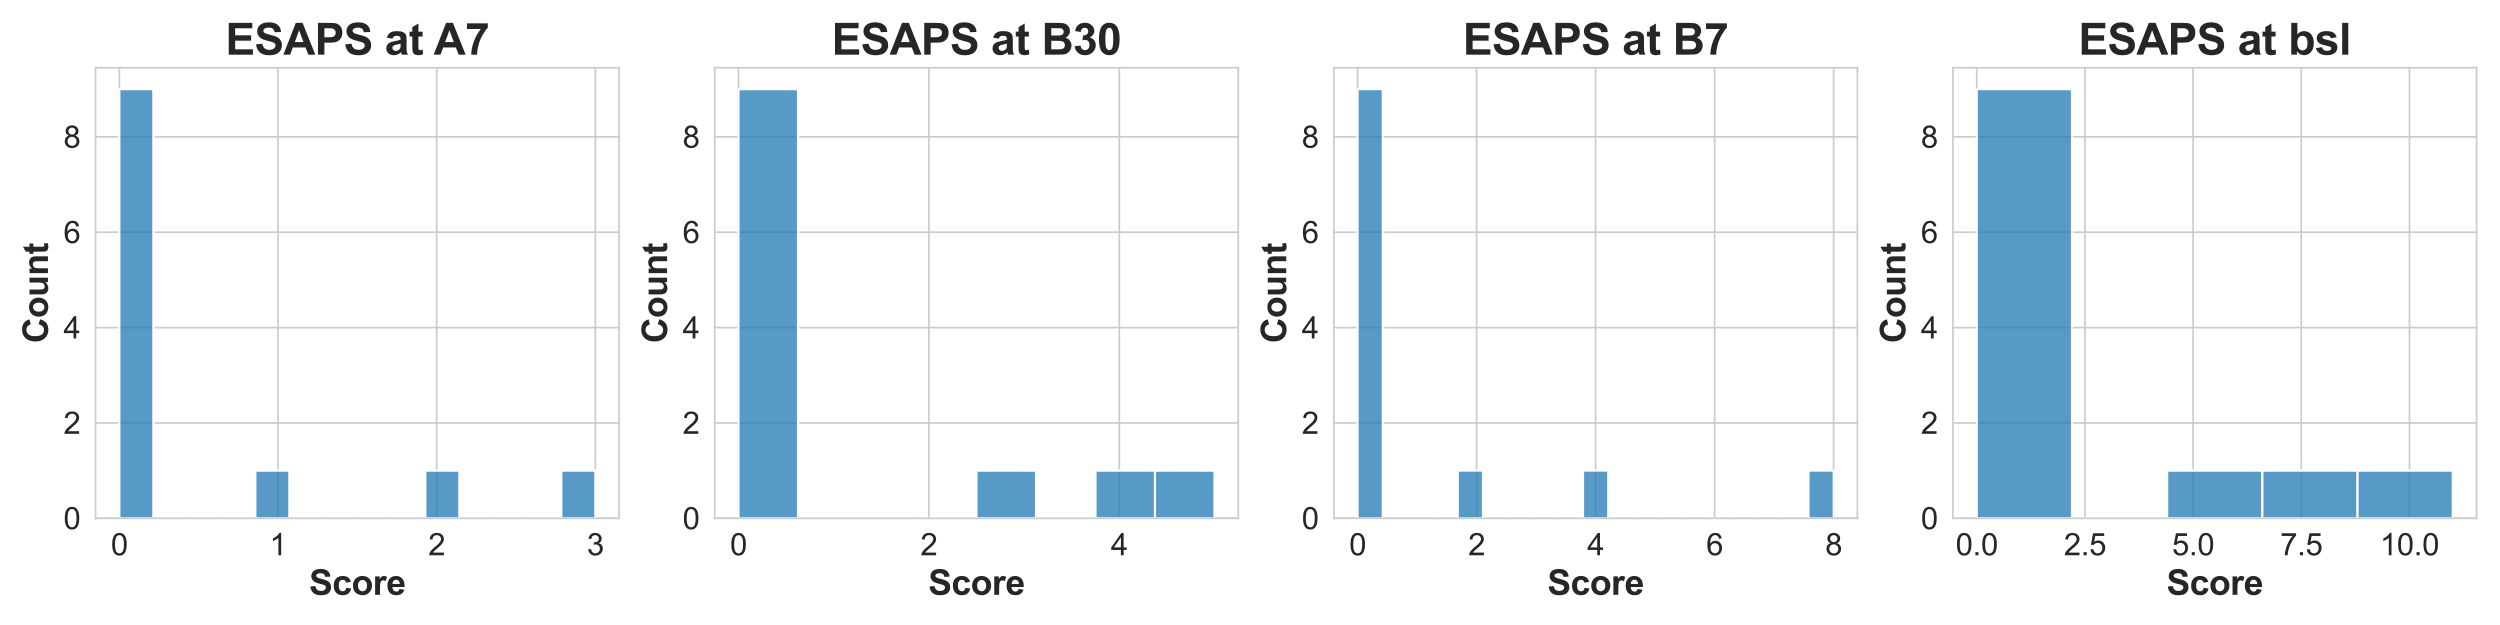 <?xml version="1.0" encoding="utf-8" standalone="no"?>
<!DOCTYPE svg PUBLIC "-//W3C//DTD SVG 1.1//EN"
  "http://www.w3.org/Graphics/SVG/1.1/DTD/svg11.dtd">
<svg xmlns:xlink="http://www.w3.org/1999/xlink" width="1152pt" height="288pt" viewBox="0 0 1152 288" xmlns="http://www.w3.org/2000/svg" version="1.1">
 <defs>
  <style type="text/css">*{stroke-linejoin: round; stroke-linecap: butt}</style>
 </defs>
 <g id="figure_1">
  <g id="patch_1">
   <path d="M 0 288 
L 1152 288 
L 1152 0 
L 0 0 
z
" style="fill: #ffffff"/>
  </g>
  <g id="axes_1">
   <g id="patch_2">
    <path d="M 44.03 238.84 
L 285.3 238.84 
L 285.3 31.2 
L 44.03 31.2 
z
" style="fill: #ffffff"/>
   </g>
   <g id="matplotlib.axis_1">
    <g id="xtick_1">
     <g id="line2d_1">
      <path d="M 54.997 238.84 
L 54.997 31.2 
" clip-path="url(#p9aa238f59d)" style="fill: none; stroke: #cccccc; stroke-width: 0.8; stroke-linecap: round"/>
     </g>
     <g id="text_1">
      <!-- 0 -->
      <g style="fill: #262626" transform="translate(51.104 255.861) scale(0.14 -0.14)">
       <defs>
        <path id="ArialMT-30" d="M 266 2259 
Q 266 3072 433 3567 
Q 600 4063 929 4331 
Q 1259 4600 1759 4600 
Q 2128 4600 2406 4451 
Q 2684 4303 2865 4023 
Q 3047 3744 3150 3342 
Q 3253 2941 3253 2259 
Q 3253 1453 3087 958 
Q 2922 463 2592 192 
Q 2263 -78 1759 -78 
Q 1097 -78 719 397 
Q 266 969 266 2259 
z
M 844 2259 
Q 844 1131 1108 757 
Q 1372 384 1759 384 
Q 2147 384 2411 759 
Q 2675 1134 2675 2259 
Q 2675 3391 2411 3762 
Q 2147 4134 1753 4134 
Q 1366 4134 1134 3806 
Q 844 3388 844 2259 
z
" transform="scale(0.016)"/>
       </defs>
       <use xlink:href="#ArialMT-30"/>
      </g>
     </g>
    </g>
    <g id="xtick_2">
     <g id="line2d_2">
      <path d="M 128.109 238.84 
L 128.109 31.2 
" clip-path="url(#p9aa238f59d)" style="fill: none; stroke: #cccccc; stroke-width: 0.8; stroke-linecap: round"/>
     </g>
     <g id="text_2">
      <!-- 1 -->
      <g style="fill: #262626" transform="translate(124.216 255.861) scale(0.14 -0.14)">
       <defs>
        <path id="ArialMT-31" d="M 2384 0 
L 1822 0 
L 1822 3584 
Q 1619 3391 1289 3197 
Q 959 3003 697 2906 
L 697 3450 
Q 1169 3672 1522 3987 
Q 1875 4303 2022 4600 
L 2384 4600 
L 2384 0 
z
" transform="scale(0.016)"/>
       </defs>
       <use xlink:href="#ArialMT-31"/>
      </g>
     </g>
    </g>
    <g id="xtick_3">
     <g id="line2d_3">
      <path d="M 201.221 238.84 
L 201.221 31.2 
" clip-path="url(#p9aa238f59d)" style="fill: none; stroke: #cccccc; stroke-width: 0.8; stroke-linecap: round"/>
     </g>
     <g id="text_3">
      <!-- 2 -->
      <g style="fill: #262626" transform="translate(197.328 255.861) scale(0.14 -0.14)">
       <defs>
        <path id="ArialMT-32" d="M 3222 541 
L 3222 0 
L 194 0 
Q 188 203 259 391 
Q 375 700 629 1000 
Q 884 1300 1366 1694 
Q 2113 2306 2375 2664 
Q 2638 3022 2638 3341 
Q 2638 3675 2398 3904 
Q 2159 4134 1775 4134 
Q 1369 4134 1125 3890 
Q 881 3647 878 3216 
L 300 3275 
Q 359 3922 746 4261 
Q 1134 4600 1788 4600 
Q 2447 4600 2831 4234 
Q 3216 3869 3216 3328 
Q 3216 3053 3103 2787 
Q 2991 2522 2730 2228 
Q 2469 1934 1863 1422 
Q 1356 997 1212 845 
Q 1069 694 975 541 
L 3222 541 
z
" transform="scale(0.016)"/>
       </defs>
       <use xlink:href="#ArialMT-32"/>
      </g>
     </g>
    </g>
    <g id="xtick_4">
     <g id="line2d_4">
      <path d="M 274.333 238.84 
L 274.333 31.2 
" clip-path="url(#p9aa238f59d)" style="fill: none; stroke: #cccccc; stroke-width: 0.8; stroke-linecap: round"/>
     </g>
     <g id="text_4">
      <!-- 3 -->
      <g style="fill: #262626" transform="translate(270.441 255.861) scale(0.14 -0.14)">
       <defs>
        <path id="ArialMT-33" d="M 269 1209 
L 831 1284 
Q 928 806 1161 595 
Q 1394 384 1728 384 
Q 2125 384 2398 659 
Q 2672 934 2672 1341 
Q 2672 1728 2419 1979 
Q 2166 2231 1775 2231 
Q 1616 2231 1378 2169 
L 1441 2663 
Q 1497 2656 1531 2656 
Q 1891 2656 2178 2843 
Q 2466 3031 2466 3422 
Q 2466 3731 2256 3934 
Q 2047 4138 1716 4138 
Q 1388 4138 1169 3931 
Q 950 3725 888 3313 
L 325 3413 
Q 428 3978 793 4289 
Q 1159 4600 1703 4600 
Q 2078 4600 2393 4439 
Q 2709 4278 2876 4000 
Q 3044 3722 3044 3409 
Q 3044 3113 2884 2869 
Q 2725 2625 2413 2481 
Q 2819 2388 3044 2092 
Q 3269 1797 3269 1353 
Q 3269 753 2831 336 
Q 2394 -81 1725 -81 
Q 1122 -81 723 278 
Q 325 638 269 1209 
z
" transform="scale(0.016)"/>
       </defs>
       <use xlink:href="#ArialMT-33"/>
      </g>
     </g>
    </g>
    <g id="text_5">
     <!-- Score -->
     <g style="fill: #262626" transform="translate(142.431 274.096) scale(0.16 -0.16)">
      <defs>
       <path id="Arial-BoldMT-53" d="M 231 1491 
L 1131 1578 
Q 1213 1125 1461 912 
Q 1709 700 2131 700 
Q 2578 700 2804 889 
Q 3031 1078 3031 1331 
Q 3031 1494 2936 1608 
Q 2841 1722 2603 1806 
Q 2441 1863 1863 2006 
Q 1119 2191 819 2459 
Q 397 2838 397 3381 
Q 397 3731 595 4036 
Q 794 4341 1167 4500 
Q 1541 4659 2069 4659 
Q 2931 4659 3367 4281 
Q 3803 3903 3825 3272 
L 2900 3231 
Q 2841 3584 2645 3739 
Q 2450 3894 2059 3894 
Q 1656 3894 1428 3728 
Q 1281 3622 1281 3444 
Q 1281 3281 1419 3166 
Q 1594 3019 2269 2859 
Q 2944 2700 3267 2529 
Q 3591 2359 3773 2064 
Q 3956 1769 3956 1334 
Q 3956 941 3737 597 
Q 3519 253 3119 86 
Q 2719 -81 2122 -81 
Q 1253 -81 787 320 
Q 322 722 231 1491 
z
" transform="scale(0.016)"/>
       <path id="Arial-BoldMT-63" d="M 3353 2338 
L 2488 2181 
Q 2444 2441 2289 2572 
Q 2134 2703 1888 2703 
Q 1559 2703 1364 2476 
Q 1169 2250 1169 1719 
Q 1169 1128 1367 884 
Q 1566 641 1900 641 
Q 2150 641 2309 783 
Q 2469 925 2534 1272 
L 3397 1125 
Q 3263 531 2881 228 
Q 2500 -75 1859 -75 
Q 1131 -75 698 384 
Q 266 844 266 1656 
Q 266 2478 700 2936 
Q 1134 3394 1875 3394 
Q 2481 3394 2839 3133 
Q 3197 2872 3353 2338 
z
" transform="scale(0.016)"/>
       <path id="Arial-BoldMT-6f" d="M 256 1706 
Q 256 2144 472 2553 
Q 688 2963 1083 3178 
Q 1478 3394 1966 3394 
Q 2719 3394 3200 2905 
Q 3681 2416 3681 1669 
Q 3681 916 3195 420 
Q 2709 -75 1972 -75 
Q 1516 -75 1102 131 
Q 688 338 472 736 
Q 256 1134 256 1706 
z
M 1156 1659 
Q 1156 1166 1390 903 
Q 1625 641 1969 641 
Q 2313 641 2545 903 
Q 2778 1166 2778 1666 
Q 2778 2153 2545 2415 
Q 2313 2678 1969 2678 
Q 1625 2678 1390 2415 
Q 1156 2153 1156 1659 
z
" transform="scale(0.016)"/>
       <path id="Arial-BoldMT-72" d="M 1300 0 
L 422 0 
L 422 3319 
L 1238 3319 
L 1238 2847 
Q 1447 3181 1614 3287 
Q 1781 3394 1994 3394 
Q 2294 3394 2572 3228 
L 2300 2463 
Q 2078 2606 1888 2606 
Q 1703 2606 1575 2504 
Q 1447 2403 1373 2137 
Q 1300 1872 1300 1025 
L 1300 0 
z
" transform="scale(0.016)"/>
       <path id="Arial-BoldMT-65" d="M 2381 1056 
L 3256 909 
Q 3088 428 2723 176 
Q 2359 -75 1813 -75 
Q 947 -75 531 491 
Q 203 944 203 1634 
Q 203 2459 634 2926 
Q 1066 3394 1725 3394 
Q 2466 3394 2894 2905 
Q 3322 2416 3303 1406 
L 1103 1406 
Q 1113 1016 1316 798 
Q 1519 581 1822 581 
Q 2028 581 2168 693 
Q 2309 806 2381 1056 
z
M 2431 1944 
Q 2422 2325 2234 2523 
Q 2047 2722 1778 2722 
Q 1491 2722 1303 2513 
Q 1116 2303 1119 1944 
L 2431 1944 
z
" transform="scale(0.016)"/>
      </defs>
      <use xlink:href="#Arial-BoldMT-53"/>
      <use xlink:href="#Arial-BoldMT-63" x="66.699"/>
      <use xlink:href="#Arial-BoldMT-6f" x="122.314"/>
      <use xlink:href="#Arial-BoldMT-72" x="183.398"/>
      <use xlink:href="#Arial-BoldMT-65" x="222.314"/>
     </g>
    </g>
   </g>
   <g id="matplotlib.axis_2">
    <g id="ytick_1">
     <g id="line2d_5">
      <path d="M 44.03 238.84 
L 285.3 238.84 
" clip-path="url(#p9aa238f59d)" style="fill: none; stroke: #cccccc; stroke-width: 0.8; stroke-linecap: round"/>
     </g>
     <g id="text_6">
      <!-- 0 -->
      <g style="fill: #262626" transform="translate(29.245 243.85) scale(0.14 -0.14)">
       <use xlink:href="#ArialMT-30"/>
      </g>
     </g>
    </g>
    <g id="ytick_2">
     <g id="line2d_6">
      <path d="M 44.03 194.895 
L 285.3 194.895 
" clip-path="url(#p9aa238f59d)" style="fill: none; stroke: #cccccc; stroke-width: 0.8; stroke-linecap: round"/>
     </g>
     <g id="text_7">
      <!-- 2 -->
      <g style="fill: #262626" transform="translate(29.245 199.905) scale(0.14 -0.14)">
       <use xlink:href="#ArialMT-32"/>
      </g>
     </g>
    </g>
    <g id="ytick_3">
     <g id="line2d_7">
      <path d="M 44.03 150.95 
L 285.3 150.95 
" clip-path="url(#p9aa238f59d)" style="fill: none; stroke: #cccccc; stroke-width: 0.8; stroke-linecap: round"/>
     </g>
     <g id="text_8">
      <!-- 4 -->
      <g style="fill: #262626" transform="translate(29.245 155.961) scale(0.14 -0.14)">
       <defs>
        <path id="ArialMT-34" d="M 2069 0 
L 2069 1097 
L 81 1097 
L 81 1613 
L 2172 4581 
L 2631 4581 
L 2631 1613 
L 3250 1613 
L 3250 1097 
L 2631 1097 
L 2631 0 
L 2069 0 
z
M 2069 1613 
L 2069 3678 
L 634 1613 
L 2069 1613 
z
" transform="scale(0.016)"/>
       </defs>
       <use xlink:href="#ArialMT-34"/>
      </g>
     </g>
    </g>
    <g id="ytick_4">
     <g id="line2d_8">
      <path d="M 44.03 107.005 
L 285.3 107.005 
" clip-path="url(#p9aa238f59d)" style="fill: none; stroke: #cccccc; stroke-width: 0.8; stroke-linecap: round"/>
     </g>
     <g id="text_9">
      <!-- 6 -->
      <g style="fill: #262626" transform="translate(29.245 112.016) scale(0.14 -0.14)">
       <defs>
        <path id="ArialMT-36" d="M 3184 3459 
L 2625 3416 
Q 2550 3747 2413 3897 
Q 2184 4138 1850 4138 
Q 1581 4138 1378 3988 
Q 1113 3794 959 3422 
Q 806 3050 800 2363 
Q 1003 2672 1297 2822 
Q 1591 2972 1913 2972 
Q 2475 2972 2870 2558 
Q 3266 2144 3266 1488 
Q 3266 1056 3080 686 
Q 2894 316 2569 119 
Q 2244 -78 1831 -78 
Q 1128 -78 684 439 
Q 241 956 241 2144 
Q 241 3472 731 4075 
Q 1159 4600 1884 4600 
Q 2425 4600 2770 4297 
Q 3116 3994 3184 3459 
z
M 888 1484 
Q 888 1194 1011 928 
Q 1134 663 1356 523 
Q 1578 384 1822 384 
Q 2178 384 2434 671 
Q 2691 959 2691 1453 
Q 2691 1928 2437 2201 
Q 2184 2475 1800 2475 
Q 1419 2475 1153 2201 
Q 888 1928 888 1484 
z
" transform="scale(0.016)"/>
       </defs>
       <use xlink:href="#ArialMT-36"/>
      </g>
     </g>
    </g>
    <g id="ytick_5">
     <g id="line2d_9">
      <path d="M 44.03 63.06 
L 285.3 63.06 
" clip-path="url(#p9aa238f59d)" style="fill: none; stroke: #cccccc; stroke-width: 0.8; stroke-linecap: round"/>
     </g>
     <g id="text_10">
      <!-- 8 -->
      <g style="fill: #262626" transform="translate(29.245 68.071) scale(0.14 -0.14)">
       <defs>
        <path id="ArialMT-38" d="M 1131 2484 
Q 781 2613 612 2850 
Q 444 3088 444 3419 
Q 444 3919 803 4259 
Q 1163 4600 1759 4600 
Q 2359 4600 2725 4251 
Q 3091 3903 3091 3403 
Q 3091 3084 2923 2848 
Q 2756 2613 2416 2484 
Q 2838 2347 3058 2040 
Q 3278 1734 3278 1309 
Q 3278 722 2862 322 
Q 2447 -78 1769 -78 
Q 1091 -78 675 323 
Q 259 725 259 1325 
Q 259 1772 486 2073 
Q 713 2375 1131 2484 
z
M 1019 3438 
Q 1019 3113 1228 2906 
Q 1438 2700 1772 2700 
Q 2097 2700 2305 2904 
Q 2513 3109 2513 3406 
Q 2513 3716 2298 3927 
Q 2084 4138 1766 4138 
Q 1444 4138 1231 3931 
Q 1019 3725 1019 3438 
z
M 838 1322 
Q 838 1081 952 856 
Q 1066 631 1291 507 
Q 1516 384 1775 384 
Q 2178 384 2440 643 
Q 2703 903 2703 1303 
Q 2703 1709 2433 1975 
Q 2163 2241 1756 2241 
Q 1359 2241 1098 1978 
Q 838 1716 838 1322 
z
" transform="scale(0.016)"/>
       </defs>
       <use xlink:href="#ArialMT-38"/>
      </g>
     </g>
    </g>
    <g id="text_11">
     <!-- Count -->
     <g style="fill: #262626" transform="translate(22.087 158.12) rotate(-90) scale(0.16 -0.16)">
      <defs>
       <path id="Arial-BoldMT-43" d="M 3397 1684 
L 4294 1400 
Q 4088 650 3608 286 
Q 3128 -78 2391 -78 
Q 1478 -78 890 545 
Q 303 1169 303 2250 
Q 303 3394 893 4026 
Q 1484 4659 2447 4659 
Q 3288 4659 3813 4163 
Q 4125 3869 4281 3319 
L 3366 3100 
Q 3284 3456 3026 3662 
Q 2769 3869 2400 3869 
Q 1891 3869 1573 3503 
Q 1256 3138 1256 2319 
Q 1256 1450 1568 1081 
Q 1881 713 2381 713 
Q 2750 713 3015 947 
Q 3281 1181 3397 1684 
z
" transform="scale(0.016)"/>
       <path id="Arial-BoldMT-75" d="M 2644 0 
L 2644 497 
Q 2463 231 2167 78 
Q 1872 -75 1544 -75 
Q 1209 -75 943 72 
Q 678 219 559 484 
Q 441 750 441 1219 
L 441 3319 
L 1319 3319 
L 1319 1794 
Q 1319 1094 1367 936 
Q 1416 778 1544 686 
Q 1672 594 1869 594 
Q 2094 594 2272 717 
Q 2450 841 2515 1023 
Q 2581 1206 2581 1919 
L 2581 3319 
L 3459 3319 
L 3459 0 
L 2644 0 
z
" transform="scale(0.016)"/>
       <path id="Arial-BoldMT-6e" d="M 3478 0 
L 2600 0 
L 2600 1694 
Q 2600 2231 2544 2389 
Q 2488 2547 2361 2634 
Q 2234 2722 2056 2722 
Q 1828 2722 1647 2597 
Q 1466 2472 1398 2265 
Q 1331 2059 1331 1503 
L 1331 0 
L 453 0 
L 453 3319 
L 1269 3319 
L 1269 2831 
Q 1703 3394 2363 3394 
Q 2653 3394 2893 3289 
Q 3134 3184 3257 3021 
Q 3381 2859 3429 2653 
Q 3478 2447 3478 2063 
L 3478 0 
z
" transform="scale(0.016)"/>
       <path id="Arial-BoldMT-74" d="M 1981 3319 
L 1981 2619 
L 1381 2619 
L 1381 1281 
Q 1381 875 1398 808 
Q 1416 741 1477 697 
Q 1538 653 1625 653 
Q 1747 653 1978 738 
L 2053 56 
Q 1747 -75 1359 -75 
Q 1122 -75 931 4 
Q 741 84 652 211 
Q 563 338 528 553 
Q 500 706 500 1172 
L 500 2619 
L 97 2619 
L 97 3319 
L 500 3319 
L 500 3978 
L 1381 4491 
L 1381 3319 
L 1981 3319 
z
" transform="scale(0.016)"/>
      </defs>
      <use xlink:href="#Arial-BoldMT-43"/>
      <use xlink:href="#Arial-BoldMT-6f" x="72.217"/>
      <use xlink:href="#Arial-BoldMT-75" x="133.301"/>
      <use xlink:href="#Arial-BoldMT-6e" x="194.385"/>
      <use xlink:href="#Arial-BoldMT-74" x="255.469"/>
     </g>
    </g>
   </g>
   <g id="patch_3">
    <path d="M 54.997 238.84 
L 70.664 238.84 
L 70.664 41.088 
L 54.997 41.088 
z
" clip-path="url(#p9aa238f59d)" style="fill: #1f77b4; fill-opacity: 0.75; stroke: #ffffff; stroke-linejoin: miter"/>
   </g>
   <g id="patch_4">
    <path d="M 70.664 238.84 
L 86.331 238.84 
L 86.331 238.84 
L 70.664 238.84 
z
" clip-path="url(#p9aa238f59d)" style="fill: #1f77b4; fill-opacity: 0.75; stroke: #ffffff; stroke-linejoin: miter"/>
   </g>
   <g id="patch_5">
    <path d="M 86.331 238.84 
L 101.997 238.84 
L 101.997 238.84 
L 86.331 238.84 
z
" clip-path="url(#p9aa238f59d)" style="fill: #1f77b4; fill-opacity: 0.75; stroke: #ffffff; stroke-linejoin: miter"/>
   </g>
   <g id="patch_6">
    <path d="M 101.997 238.84 
L 117.664 238.84 
L 117.664 238.84 
L 101.997 238.84 
z
" clip-path="url(#p9aa238f59d)" style="fill: #1f77b4; fill-opacity: 0.75; stroke: #ffffff; stroke-linejoin: miter"/>
   </g>
   <g id="patch_7">
    <path d="M 117.664 238.84 
L 133.331 238.84 
L 133.331 216.868 
L 117.664 216.868 
z
" clip-path="url(#p9aa238f59d)" style="fill: #1f77b4; fill-opacity: 0.75; stroke: #ffffff; stroke-linejoin: miter"/>
   </g>
   <g id="patch_8">
    <path d="M 133.331 238.84 
L 148.998 238.84 
L 148.998 238.84 
L 133.331 238.84 
z
" clip-path="url(#p9aa238f59d)" style="fill: #1f77b4; fill-opacity: 0.75; stroke: #ffffff; stroke-linejoin: miter"/>
   </g>
   <g id="patch_9">
    <path d="M 148.998 238.84 
L 164.665 238.84 
L 164.665 238.84 
L 148.998 238.84 
z
" clip-path="url(#p9aa238f59d)" style="fill: #1f77b4; fill-opacity: 0.75; stroke: #ffffff; stroke-linejoin: miter"/>
   </g>
   <g id="patch_10">
    <path d="M 164.665 238.84 
L 180.332 238.84 
L 180.332 238.84 
L 164.665 238.84 
z
" clip-path="url(#p9aa238f59d)" style="fill: #1f77b4; fill-opacity: 0.75; stroke: #ffffff; stroke-linejoin: miter"/>
   </g>
   <g id="patch_11">
    <path d="M 180.332 238.84 
L 195.999 238.84 
L 195.999 238.84 
L 180.332 238.84 
z
" clip-path="url(#p9aa238f59d)" style="fill: #1f77b4; fill-opacity: 0.75; stroke: #ffffff; stroke-linejoin: miter"/>
   </g>
   <g id="patch_12">
    <path d="M 195.999 238.84 
L 211.666 238.84 
L 211.666 216.868 
L 195.999 216.868 
z
" clip-path="url(#p9aa238f59d)" style="fill: #1f77b4; fill-opacity: 0.75; stroke: #ffffff; stroke-linejoin: miter"/>
   </g>
   <g id="patch_13">
    <path d="M 211.666 238.84 
L 227.333 238.84 
L 227.333 238.84 
L 211.666 238.84 
z
" clip-path="url(#p9aa238f59d)" style="fill: #1f77b4; fill-opacity: 0.75; stroke: #ffffff; stroke-linejoin: miter"/>
   </g>
   <g id="patch_14">
    <path d="M 227.333 238.84 
L 242.999 238.84 
L 242.999 238.84 
L 227.333 238.84 
z
" clip-path="url(#p9aa238f59d)" style="fill: #1f77b4; fill-opacity: 0.75; stroke: #ffffff; stroke-linejoin: miter"/>
   </g>
   <g id="patch_15">
    <path d="M 242.999 238.84 
L 258.666 238.84 
L 258.666 238.84 
L 242.999 238.84 
z
" clip-path="url(#p9aa238f59d)" style="fill: #1f77b4; fill-opacity: 0.75; stroke: #ffffff; stroke-linejoin: miter"/>
   </g>
   <g id="patch_16">
    <path d="M 258.666 238.84 
L 274.333 238.84 
L 274.333 216.868 
L 258.666 216.868 
z
" clip-path="url(#p9aa238f59d)" style="fill: #1f77b4; fill-opacity: 0.75; stroke: #ffffff; stroke-linejoin: miter"/>
   </g>
   <g id="patch_17">
    <path d="M 44.03 238.84 
L 44.03 31.2 
" style="fill: none; stroke: #cccccc; stroke-width: 0.8; stroke-linejoin: miter; stroke-linecap: square"/>
   </g>
   <g id="patch_18">
    <path d="M 285.3 238.84 
L 285.3 31.2 
" style="fill: none; stroke: #cccccc; stroke-width: 0.8; stroke-linejoin: miter; stroke-linecap: square"/>
   </g>
   <g id="patch_19">
    <path d="M 44.03 238.84 
L 285.3 238.84 
" style="fill: none; stroke: #cccccc; stroke-width: 0.8; stroke-linejoin: miter; stroke-linecap: square"/>
   </g>
   <g id="patch_20">
    <path d="M 44.03 31.2 
L 285.3 31.2 
" style="fill: none; stroke: #cccccc; stroke-width: 0.8; stroke-linejoin: miter; stroke-linecap: square"/>
   </g>
   <g id="text_12">
    <!-- ESAPS at A7 -->
    <g style="fill: #262626" transform="translate(103.907 25.2) scale(0.2 -0.2)">
     <defs>
      <path id="Arial-BoldMT-45" d="M 466 0 
L 466 4581 
L 3863 4581 
L 3863 3806 
L 1391 3806 
L 1391 2791 
L 3691 2791 
L 3691 2019 
L 1391 2019 
L 1391 772 
L 3950 772 
L 3950 0 
L 466 0 
z
" transform="scale(0.016)"/>
      <path id="Arial-BoldMT-41" d="M 4597 0 
L 3591 0 
L 3191 1041 
L 1359 1041 
L 981 0 
L 0 0 
L 1784 4581 
L 2763 4581 
L 4597 0 
z
M 2894 1813 
L 2263 3513 
L 1644 1813 
L 2894 1813 
z
" transform="scale(0.016)"/>
      <path id="Arial-BoldMT-50" d="M 466 0 
L 466 4581 
L 1950 4581 
Q 2794 4581 3050 4513 
Q 3444 4409 3709 4064 
Q 3975 3719 3975 3172 
Q 3975 2750 3822 2462 
Q 3669 2175 3433 2011 
Q 3197 1847 2953 1794 
Q 2622 1728 1994 1728 
L 1391 1728 
L 1391 0 
L 466 0 
z
M 1391 3806 
L 1391 2506 
L 1897 2506 
Q 2444 2506 2628 2578 
Q 2813 2650 2917 2803 
Q 3022 2956 3022 3159 
Q 3022 3409 2875 3571 
Q 2728 3734 2503 3775 
Q 2338 3806 1838 3806 
L 1391 3806 
z
" transform="scale(0.016)"/>
      <path id="Arial-BoldMT-20" transform="scale(0.016)"/>
      <path id="Arial-BoldMT-61" d="M 1116 2306 
L 319 2450 
Q 453 2931 781 3162 
Q 1109 3394 1756 3394 
Q 2344 3394 2631 3255 
Q 2919 3116 3036 2902 
Q 3153 2688 3153 2116 
L 3144 1091 
Q 3144 653 3186 445 
Q 3228 238 3344 0 
L 2475 0 
Q 2441 88 2391 259 
Q 2369 338 2359 363 
Q 2134 144 1878 34 
Q 1622 -75 1331 -75 
Q 819 -75 523 203 
Q 228 481 228 906 
Q 228 1188 362 1408 
Q 497 1628 739 1745 
Q 981 1863 1438 1950 
Q 2053 2066 2291 2166 
L 2291 2253 
Q 2291 2506 2166 2614 
Q 2041 2722 1694 2722 
Q 1459 2722 1328 2630 
Q 1197 2538 1116 2306 
z
M 2291 1594 
Q 2122 1538 1756 1459 
Q 1391 1381 1278 1306 
Q 1106 1184 1106 997 
Q 1106 813 1243 678 
Q 1381 544 1594 544 
Q 1831 544 2047 700 
Q 2206 819 2256 991 
Q 2291 1103 2291 1419 
L 2291 1594 
z
" transform="scale(0.016)"/>
      <path id="Arial-BoldMT-37" d="M 272 3703 
L 272 4519 
L 3275 4519 
L 3275 3881 
Q 2903 3516 2518 2831 
Q 2134 2147 1932 1376 
Q 1731 606 1734 0 
L 888 0 
Q 909 950 1279 1937 
Q 1650 2925 2269 3703 
L 272 3703 
z
" transform="scale(0.016)"/>
     </defs>
     <use xlink:href="#Arial-BoldMT-45"/>
     <use xlink:href="#Arial-BoldMT-53" x="66.699"/>
     <use xlink:href="#Arial-BoldMT-41" x="133.398"/>
     <use xlink:href="#Arial-BoldMT-50" x="205.615"/>
     <use xlink:href="#Arial-BoldMT-53" x="272.314"/>
     <use xlink:href="#Arial-BoldMT-20" x="339.014"/>
     <use xlink:href="#Arial-BoldMT-61" x="366.797"/>
     <use xlink:href="#Arial-BoldMT-74" x="422.412"/>
     <use xlink:href="#Arial-BoldMT-20" x="455.713"/>
     <use xlink:href="#Arial-BoldMT-41" x="479.746"/>
     <use xlink:href="#Arial-BoldMT-37" x="551.963"/>
    </g>
   </g>
  </g>
  <g id="axes_2">
   <g id="patch_21">
    <path d="M 329.33 238.84 
L 570.6 238.84 
L 570.6 31.2 
L 329.33 31.2 
z
" style="fill: #ffffff"/>
   </g>
   <g id="matplotlib.axis_3">
    <g id="xtick_5">
     <g id="line2d_10">
      <path d="M 340.297 238.84 
L 340.297 31.2 
" clip-path="url(#pb323bdd3b5)" style="fill: none; stroke: #cccccc; stroke-width: 0.8; stroke-linecap: round"/>
     </g>
     <g id="text_13">
      <!-- 0 -->
      <g style="fill: #262626" transform="translate(336.404 255.861) scale(0.14 -0.14)">
       <use xlink:href="#ArialMT-30"/>
      </g>
     </g>
    </g>
    <g id="xtick_6">
     <g id="line2d_11">
      <path d="M 428.031 238.84 
L 428.031 31.2 
" clip-path="url(#pb323bdd3b5)" style="fill: none; stroke: #cccccc; stroke-width: 0.8; stroke-linecap: round"/>
     </g>
     <g id="text_14">
      <!-- 2 -->
      <g style="fill: #262626" transform="translate(424.139 255.861) scale(0.14 -0.14)">
       <use xlink:href="#ArialMT-32"/>
      </g>
     </g>
    </g>
    <g id="xtick_7">
     <g id="line2d_12">
      <path d="M 515.766 238.84 
L 515.766 31.2 
" clip-path="url(#pb323bdd3b5)" style="fill: none; stroke: #cccccc; stroke-width: 0.8; stroke-linecap: round"/>
     </g>
     <g id="text_15">
      <!-- 4 -->
      <g style="fill: #262626" transform="translate(511.873 255.861) scale(0.14 -0.14)">
       <use xlink:href="#ArialMT-34"/>
      </g>
     </g>
    </g>
    <g id="text_16">
     <!-- Score -->
     <g style="fill: #262626" transform="translate(427.731 274.096) scale(0.16 -0.16)">
      <use xlink:href="#Arial-BoldMT-53"/>
      <use xlink:href="#Arial-BoldMT-63" x="66.699"/>
      <use xlink:href="#Arial-BoldMT-6f" x="122.314"/>
      <use xlink:href="#Arial-BoldMT-72" x="183.398"/>
      <use xlink:href="#Arial-BoldMT-65" x="222.314"/>
     </g>
    </g>
   </g>
   <g id="matplotlib.axis_4">
    <g id="ytick_6">
     <g id="line2d_13">
      <path d="M 329.33 238.84 
L 570.6 238.84 
" clip-path="url(#pb323bdd3b5)" style="fill: none; stroke: #cccccc; stroke-width: 0.8; stroke-linecap: round"/>
     </g>
     <g id="text_17">
      <!-- 0 -->
      <g style="fill: #262626" transform="translate(314.545 243.85) scale(0.14 -0.14)">
       <use xlink:href="#ArialMT-30"/>
      </g>
     </g>
    </g>
    <g id="ytick_7">
     <g id="line2d_14">
      <path d="M 329.33 194.895 
L 570.6 194.895 
" clip-path="url(#pb323bdd3b5)" style="fill: none; stroke: #cccccc; stroke-width: 0.8; stroke-linecap: round"/>
     </g>
     <g id="text_18">
      <!-- 2 -->
      <g style="fill: #262626" transform="translate(314.545 199.905) scale(0.14 -0.14)">
       <use xlink:href="#ArialMT-32"/>
      </g>
     </g>
    </g>
    <g id="ytick_8">
     <g id="line2d_15">
      <path d="M 329.33 150.95 
L 570.6 150.95 
" clip-path="url(#pb323bdd3b5)" style="fill: none; stroke: #cccccc; stroke-width: 0.8; stroke-linecap: round"/>
     </g>
     <g id="text_19">
      <!-- 4 -->
      <g style="fill: #262626" transform="translate(314.545 155.961) scale(0.14 -0.14)">
       <use xlink:href="#ArialMT-34"/>
      </g>
     </g>
    </g>
    <g id="ytick_9">
     <g id="line2d_16">
      <path d="M 329.33 107.005 
L 570.6 107.005 
" clip-path="url(#pb323bdd3b5)" style="fill: none; stroke: #cccccc; stroke-width: 0.8; stroke-linecap: round"/>
     </g>
     <g id="text_20">
      <!-- 6 -->
      <g style="fill: #262626" transform="translate(314.545 112.016) scale(0.14 -0.14)">
       <use xlink:href="#ArialMT-36"/>
      </g>
     </g>
    </g>
    <g id="ytick_10">
     <g id="line2d_17">
      <path d="M 329.33 63.06 
L 570.6 63.06 
" clip-path="url(#pb323bdd3b5)" style="fill: none; stroke: #cccccc; stroke-width: 0.8; stroke-linecap: round"/>
     </g>
     <g id="text_21">
      <!-- 8 -->
      <g style="fill: #262626" transform="translate(314.545 68.071) scale(0.14 -0.14)">
       <use xlink:href="#ArialMT-38"/>
      </g>
     </g>
    </g>
    <g id="text_22">
     <!-- Count -->
     <g style="fill: #262626" transform="translate(307.387 158.12) rotate(-90) scale(0.16 -0.16)">
      <use xlink:href="#Arial-BoldMT-43"/>
      <use xlink:href="#Arial-BoldMT-6f" x="72.217"/>
      <use xlink:href="#Arial-BoldMT-75" x="133.301"/>
      <use xlink:href="#Arial-BoldMT-6e" x="194.385"/>
      <use xlink:href="#Arial-BoldMT-74" x="255.469"/>
     </g>
    </g>
   </g>
   <g id="patch_22">
    <path d="M 340.297 238.84 
L 367.714 238.84 
L 367.714 41.088 
L 340.297 41.088 
z
" clip-path="url(#pb323bdd3b5)" style="fill: #1f77b4; fill-opacity: 0.75; stroke: #ffffff; stroke-linejoin: miter"/>
   </g>
   <g id="patch_23">
    <path d="M 367.714 238.84 
L 395.131 238.84 
L 395.131 238.84 
L 367.714 238.84 
z
" clip-path="url(#pb323bdd3b5)" style="fill: #1f77b4; fill-opacity: 0.75; stroke: #ffffff; stroke-linejoin: miter"/>
   </g>
   <g id="patch_24">
    <path d="M 395.131 238.84 
L 422.548 238.84 
L 422.548 238.84 
L 395.131 238.84 
z
" clip-path="url(#pb323bdd3b5)" style="fill: #1f77b4; fill-opacity: 0.75; stroke: #ffffff; stroke-linejoin: miter"/>
   </g>
   <g id="patch_25">
    <path d="M 422.548 238.84 
L 449.965 238.84 
L 449.965 238.84 
L 422.548 238.84 
z
" clip-path="url(#pb323bdd3b5)" style="fill: #1f77b4; fill-opacity: 0.75; stroke: #ffffff; stroke-linejoin: miter"/>
   </g>
   <g id="patch_26">
    <path d="M 449.965 238.84 
L 477.382 238.84 
L 477.382 216.868 
L 449.965 216.868 
z
" clip-path="url(#pb323bdd3b5)" style="fill: #1f77b4; fill-opacity: 0.75; stroke: #ffffff; stroke-linejoin: miter"/>
   </g>
   <g id="patch_27">
    <path d="M 477.382 238.84 
L 504.799 238.84 
L 504.799 238.84 
L 477.382 238.84 
z
" clip-path="url(#pb323bdd3b5)" style="fill: #1f77b4; fill-opacity: 0.75; stroke: #ffffff; stroke-linejoin: miter"/>
   </g>
   <g id="patch_28">
    <path d="M 504.799 238.84 
L 532.216 238.84 
L 532.216 216.868 
L 504.799 216.868 
z
" clip-path="url(#pb323bdd3b5)" style="fill: #1f77b4; fill-opacity: 0.75; stroke: #ffffff; stroke-linejoin: miter"/>
   </g>
   <g id="patch_29">
    <path d="M 532.216 238.84 
L 559.633 238.84 
L 559.633 216.868 
L 532.216 216.868 
z
" clip-path="url(#pb323bdd3b5)" style="fill: #1f77b4; fill-opacity: 0.75; stroke: #ffffff; stroke-linejoin: miter"/>
   </g>
   <g id="patch_30">
    <path d="M 329.33 238.84 
L 329.33 31.2 
" style="fill: none; stroke: #cccccc; stroke-width: 0.8; stroke-linejoin: miter; stroke-linecap: square"/>
   </g>
   <g id="patch_31">
    <path d="M 570.6 238.84 
L 570.6 31.2 
" style="fill: none; stroke: #cccccc; stroke-width: 0.8; stroke-linejoin: miter; stroke-linecap: square"/>
   </g>
   <g id="patch_32">
    <path d="M 329.33 238.84 
L 570.6 238.84 
" style="fill: none; stroke: #cccccc; stroke-width: 0.8; stroke-linejoin: miter; stroke-linecap: square"/>
   </g>
   <g id="patch_33">
    <path d="M 329.33 31.2 
L 570.6 31.2 
" style="fill: none; stroke: #cccccc; stroke-width: 0.8; stroke-linejoin: miter; stroke-linecap: square"/>
   </g>
   <g id="text_23">
    <!-- ESAPS at B30 -->
    <g style="fill: #262626" transform="translate(383.271 25.2) scale(0.2 -0.2)">
     <defs>
      <path id="Arial-BoldMT-42" d="M 469 4581 
L 2300 4581 
Q 2844 4581 3111 4536 
Q 3378 4491 3589 4347 
Q 3800 4203 3940 3964 
Q 4081 3725 4081 3428 
Q 4081 3106 3907 2837 
Q 3734 2569 3438 2434 
Q 3856 2313 4081 2019 
Q 4306 1725 4306 1328 
Q 4306 1016 4161 720 
Q 4016 425 3764 248 
Q 3513 72 3144 31 
Q 2913 6 2028 0 
L 469 0 
L 469 4581 
z
M 1394 3819 
L 1394 2759 
L 2000 2759 
Q 2541 2759 2672 2775 
Q 2909 2803 3045 2939 
Q 3181 3075 3181 3297 
Q 3181 3509 3064 3642 
Q 2947 3775 2716 3803 
Q 2578 3819 1925 3819 
L 1394 3819 
z
M 1394 1997 
L 1394 772 
L 2250 772 
Q 2750 772 2884 800 
Q 3091 838 3220 983 
Q 3350 1128 3350 1372 
Q 3350 1578 3250 1722 
Q 3150 1866 2961 1931 
Q 2772 1997 2141 1997 
L 1394 1997 
z
" transform="scale(0.016)"/>
      <path id="Arial-BoldMT-33" d="M 241 1216 
L 1091 1319 
Q 1131 994 1309 822 
Q 1488 650 1741 650 
Q 2013 650 2198 856 
Q 2384 1063 2384 1413 
Q 2384 1744 2206 1937 
Q 2028 2131 1772 2131 
Q 1603 2131 1369 2066 
L 1466 2781 
Q 1822 2772 2009 2936 
Q 2197 3100 2197 3372 
Q 2197 3603 2059 3740 
Q 1922 3878 1694 3878 
Q 1469 3878 1309 3722 
Q 1150 3566 1116 3266 
L 306 3403 
Q 391 3819 561 4067 
Q 731 4316 1036 4458 
Q 1341 4600 1719 4600 
Q 2366 4600 2756 4188 
Q 3078 3850 3078 3425 
Q 3078 2822 2419 2463 
Q 2813 2378 3048 2084 
Q 3284 1791 3284 1375 
Q 3284 772 2843 347 
Q 2403 -78 1747 -78 
Q 1125 -78 715 280 
Q 306 638 241 1216 
z
" transform="scale(0.016)"/>
      <path id="Arial-BoldMT-30" d="M 1756 4600 
Q 2422 4600 2797 4125 
Q 3244 3563 3244 2259 
Q 3244 959 2794 391 
Q 2422 -78 1756 -78 
Q 1088 -78 678 436 
Q 269 950 269 2269 
Q 269 3563 719 4131 
Q 1091 4600 1756 4600 
z
M 1756 3872 
Q 1597 3872 1472 3770 
Q 1347 3669 1278 3406 
Q 1188 3066 1188 2259 
Q 1188 1453 1269 1151 
Q 1350 850 1473 750 
Q 1597 650 1756 650 
Q 1916 650 2041 751 
Q 2166 853 2234 1116 
Q 2325 1453 2325 2259 
Q 2325 3066 2244 3367 
Q 2163 3669 2039 3770 
Q 1916 3872 1756 3872 
z
" transform="scale(0.016)"/>
     </defs>
     <use xlink:href="#Arial-BoldMT-45"/>
     <use xlink:href="#Arial-BoldMT-53" x="66.699"/>
     <use xlink:href="#Arial-BoldMT-41" x="133.398"/>
     <use xlink:href="#Arial-BoldMT-50" x="205.615"/>
     <use xlink:href="#Arial-BoldMT-53" x="272.314"/>
     <use xlink:href="#Arial-BoldMT-20" x="339.014"/>
     <use xlink:href="#Arial-BoldMT-61" x="366.797"/>
     <use xlink:href="#Arial-BoldMT-74" x="422.412"/>
     <use xlink:href="#Arial-BoldMT-20" x="455.713"/>
     <use xlink:href="#Arial-BoldMT-42" x="483.496"/>
     <use xlink:href="#Arial-BoldMT-33" x="555.713"/>
     <use xlink:href="#Arial-BoldMT-30" x="611.328"/>
    </g>
   </g>
  </g>
  <g id="axes_3">
   <g id="patch_34">
    <path d="M 614.63 238.84 
L 855.9 238.84 
L 855.9 31.2 
L 614.63 31.2 
z
" style="fill: #ffffff"/>
   </g>
   <g id="matplotlib.axis_5">
    <g id="xtick_8">
     <g id="line2d_18">
      <path d="M 625.597 238.84 
L 625.597 31.2 
" clip-path="url(#p862545eedb)" style="fill: none; stroke: #cccccc; stroke-width: 0.8; stroke-linecap: round"/>
     </g>
     <g id="text_24">
      <!-- 0 -->
      <g style="fill: #262626" transform="translate(621.704 255.861) scale(0.14 -0.14)">
       <use xlink:href="#ArialMT-30"/>
      </g>
     </g>
    </g>
    <g id="xtick_9">
     <g id="line2d_19">
      <path d="M 680.431 238.84 
L 680.431 31.2 
" clip-path="url(#p862545eedb)" style="fill: none; stroke: #cccccc; stroke-width: 0.8; stroke-linecap: round"/>
     </g>
     <g id="text_25">
      <!-- 2 -->
      <g style="fill: #262626" transform="translate(676.538 255.861) scale(0.14 -0.14)">
       <use xlink:href="#ArialMT-32"/>
      </g>
     </g>
    </g>
    <g id="xtick_10">
     <g id="line2d_20">
      <path d="M 735.265 238.84 
L 735.265 31.2 
" clip-path="url(#p862545eedb)" style="fill: none; stroke: #cccccc; stroke-width: 0.8; stroke-linecap: round"/>
     </g>
     <g id="text_26">
      <!-- 4 -->
      <g style="fill: #262626" transform="translate(731.372 255.861) scale(0.14 -0.14)">
       <use xlink:href="#ArialMT-34"/>
      </g>
     </g>
    </g>
    <g id="xtick_11">
     <g id="line2d_21">
      <path d="M 790.099 238.84 
L 790.099 31.2 
" clip-path="url(#p862545eedb)" style="fill: none; stroke: #cccccc; stroke-width: 0.8; stroke-linecap: round"/>
     </g>
     <g id="text_27">
      <!-- 6 -->
      <g style="fill: #262626" transform="translate(786.206 255.861) scale(0.14 -0.14)">
       <use xlink:href="#ArialMT-36"/>
      </g>
     </g>
    </g>
    <g id="xtick_12">
     <g id="line2d_22">
      <path d="M 844.933 238.84 
L 844.933 31.2 
" clip-path="url(#p862545eedb)" style="fill: none; stroke: #cccccc; stroke-width: 0.8; stroke-linecap: round"/>
     </g>
     <g id="text_28">
      <!-- 8 -->
      <g style="fill: #262626" transform="translate(841.041 255.861) scale(0.14 -0.14)">
       <use xlink:href="#ArialMT-38"/>
      </g>
     </g>
    </g>
    <g id="text_29">
     <!-- Score -->
     <g style="fill: #262626" transform="translate(713.031 274.096) scale(0.16 -0.16)">
      <use xlink:href="#Arial-BoldMT-53"/>
      <use xlink:href="#Arial-BoldMT-63" x="66.699"/>
      <use xlink:href="#Arial-BoldMT-6f" x="122.314"/>
      <use xlink:href="#Arial-BoldMT-72" x="183.398"/>
      <use xlink:href="#Arial-BoldMT-65" x="222.314"/>
     </g>
    </g>
   </g>
   <g id="matplotlib.axis_6">
    <g id="ytick_11">
     <g id="line2d_23">
      <path d="M 614.63 238.84 
L 855.9 238.84 
" clip-path="url(#p862545eedb)" style="fill: none; stroke: #cccccc; stroke-width: 0.8; stroke-linecap: round"/>
     </g>
     <g id="text_30">
      <!-- 0 -->
      <g style="fill: #262626" transform="translate(599.845 243.85) scale(0.14 -0.14)">
       <use xlink:href="#ArialMT-30"/>
      </g>
     </g>
    </g>
    <g id="ytick_12">
     <g id="line2d_24">
      <path d="M 614.63 194.895 
L 855.9 194.895 
" clip-path="url(#p862545eedb)" style="fill: none; stroke: #cccccc; stroke-width: 0.8; stroke-linecap: round"/>
     </g>
     <g id="text_31">
      <!-- 2 -->
      <g style="fill: #262626" transform="translate(599.845 199.905) scale(0.14 -0.14)">
       <use xlink:href="#ArialMT-32"/>
      </g>
     </g>
    </g>
    <g id="ytick_13">
     <g id="line2d_25">
      <path d="M 614.63 150.95 
L 855.9 150.95 
" clip-path="url(#p862545eedb)" style="fill: none; stroke: #cccccc; stroke-width: 0.8; stroke-linecap: round"/>
     </g>
     <g id="text_32">
      <!-- 4 -->
      <g style="fill: #262626" transform="translate(599.845 155.961) scale(0.14 -0.14)">
       <use xlink:href="#ArialMT-34"/>
      </g>
     </g>
    </g>
    <g id="ytick_14">
     <g id="line2d_26">
      <path d="M 614.63 107.005 
L 855.9 107.005 
" clip-path="url(#p862545eedb)" style="fill: none; stroke: #cccccc; stroke-width: 0.8; stroke-linecap: round"/>
     </g>
     <g id="text_33">
      <!-- 6 -->
      <g style="fill: #262626" transform="translate(599.845 112.016) scale(0.14 -0.14)">
       <use xlink:href="#ArialMT-36"/>
      </g>
     </g>
    </g>
    <g id="ytick_15">
     <g id="line2d_27">
      <path d="M 614.63 63.06 
L 855.9 63.06 
" clip-path="url(#p862545eedb)" style="fill: none; stroke: #cccccc; stroke-width: 0.8; stroke-linecap: round"/>
     </g>
     <g id="text_34">
      <!-- 8 -->
      <g style="fill: #262626" transform="translate(599.845 68.071) scale(0.14 -0.14)">
       <use xlink:href="#ArialMT-38"/>
      </g>
     </g>
    </g>
    <g id="text_35">
     <!-- Count -->
     <g style="fill: #262626" transform="translate(592.687 158.12) rotate(-90) scale(0.16 -0.16)">
      <use xlink:href="#Arial-BoldMT-43"/>
      <use xlink:href="#Arial-BoldMT-6f" x="72.217"/>
      <use xlink:href="#Arial-BoldMT-75" x="133.301"/>
      <use xlink:href="#Arial-BoldMT-6e" x="194.385"/>
      <use xlink:href="#Arial-BoldMT-74" x="255.469"/>
     </g>
    </g>
   </g>
   <g id="patch_35">
    <path d="M 625.597 238.84 
L 637.141 238.84 
L 637.141 41.088 
L 625.597 41.088 
z
" clip-path="url(#p862545eedb)" style="fill: #1f77b4; fill-opacity: 0.75; stroke: #ffffff; stroke-width: 0.929; stroke-linejoin: miter"/>
   </g>
   <g id="patch_36">
    <path d="M 637.141 238.84 
L 648.685 238.84 
L 648.685 238.84 
L 637.141 238.84 
z
" clip-path="url(#p862545eedb)" style="fill: #1f77b4; fill-opacity: 0.75; stroke: #ffffff; stroke-width: 0.929; stroke-linejoin: miter"/>
   </g>
   <g id="patch_37">
    <path d="M 648.685 238.84 
L 660.229 238.84 
L 660.229 238.84 
L 648.685 238.84 
z
" clip-path="url(#p862545eedb)" style="fill: #1f77b4; fill-opacity: 0.75; stroke: #ffffff; stroke-width: 0.929; stroke-linejoin: miter"/>
   </g>
   <g id="patch_38">
    <path d="M 660.229 238.84 
L 671.773 238.84 
L 671.773 238.84 
L 660.229 238.84 
z
" clip-path="url(#p862545eedb)" style="fill: #1f77b4; fill-opacity: 0.75; stroke: #ffffff; stroke-width: 0.929; stroke-linejoin: miter"/>
   </g>
   <g id="patch_39">
    <path d="M 671.773 238.84 
L 683.317 238.84 
L 683.317 216.868 
L 671.773 216.868 
z
" clip-path="url(#p862545eedb)" style="fill: #1f77b4; fill-opacity: 0.75; stroke: #ffffff; stroke-width: 0.929; stroke-linejoin: miter"/>
   </g>
   <g id="patch_40">
    <path d="M 683.317 238.84 
L 694.861 238.84 
L 694.861 238.84 
L 683.317 238.84 
z
" clip-path="url(#p862545eedb)" style="fill: #1f77b4; fill-opacity: 0.75; stroke: #ffffff; stroke-width: 0.929; stroke-linejoin: miter"/>
   </g>
   <g id="patch_41">
    <path d="M 694.861 238.84 
L 706.405 238.84 
L 706.405 238.84 
L 694.861 238.84 
z
" clip-path="url(#p862545eedb)" style="fill: #1f77b4; fill-opacity: 0.75; stroke: #ffffff; stroke-width: 0.929; stroke-linejoin: miter"/>
   </g>
   <g id="patch_42">
    <path d="M 706.405 238.84 
L 717.949 238.84 
L 717.949 238.84 
L 706.405 238.84 
z
" clip-path="url(#p862545eedb)" style="fill: #1f77b4; fill-opacity: 0.75; stroke: #ffffff; stroke-width: 0.929; stroke-linejoin: miter"/>
   </g>
   <g id="patch_43">
    <path d="M 717.949 238.84 
L 729.493 238.84 
L 729.493 238.84 
L 717.949 238.84 
z
" clip-path="url(#p862545eedb)" style="fill: #1f77b4; fill-opacity: 0.75; stroke: #ffffff; stroke-width: 0.929; stroke-linejoin: miter"/>
   </g>
   <g id="patch_44">
    <path d="M 729.493 238.84 
L 741.037 238.84 
L 741.037 216.868 
L 729.493 216.868 
z
" clip-path="url(#p862545eedb)" style="fill: #1f77b4; fill-opacity: 0.75; stroke: #ffffff; stroke-width: 0.929; stroke-linejoin: miter"/>
   </g>
   <g id="patch_45">
    <path d="M 741.037 238.84 
L 752.581 238.84 
L 752.581 238.84 
L 741.037 238.84 
z
" clip-path="url(#p862545eedb)" style="fill: #1f77b4; fill-opacity: 0.75; stroke: #ffffff; stroke-width: 0.929; stroke-linejoin: miter"/>
   </g>
   <g id="patch_46">
    <path d="M 752.581 238.84 
L 764.125 238.84 
L 764.125 238.84 
L 752.581 238.84 
z
" clip-path="url(#p862545eedb)" style="fill: #1f77b4; fill-opacity: 0.75; stroke: #ffffff; stroke-width: 0.929; stroke-linejoin: miter"/>
   </g>
   <g id="patch_47">
    <path d="M 764.125 238.84 
L 775.669 238.84 
L 775.669 238.84 
L 764.125 238.84 
z
" clip-path="url(#p862545eedb)" style="fill: #1f77b4; fill-opacity: 0.75; stroke: #ffffff; stroke-width: 0.929; stroke-linejoin: miter"/>
   </g>
   <g id="patch_48">
    <path d="M 775.669 238.84 
L 787.213 238.84 
L 787.213 238.84 
L 775.669 238.84 
z
" clip-path="url(#p862545eedb)" style="fill: #1f77b4; fill-opacity: 0.75; stroke: #ffffff; stroke-width: 0.929; stroke-linejoin: miter"/>
   </g>
   <g id="patch_49">
    <path d="M 787.213 238.84 
L 798.757 238.84 
L 798.757 238.84 
L 787.213 238.84 
z
" clip-path="url(#p862545eedb)" style="fill: #1f77b4; fill-opacity: 0.75; stroke: #ffffff; stroke-width: 0.929; stroke-linejoin: miter"/>
   </g>
   <g id="patch_50">
    <path d="M 798.757 238.84 
L 810.301 238.84 
L 810.301 238.84 
L 798.757 238.84 
z
" clip-path="url(#p862545eedb)" style="fill: #1f77b4; fill-opacity: 0.75; stroke: #ffffff; stroke-width: 0.929; stroke-linejoin: miter"/>
   </g>
   <g id="patch_51">
    <path d="M 810.301 238.84 
L 821.845 238.84 
L 821.845 238.84 
L 810.301 238.84 
z
" clip-path="url(#p862545eedb)" style="fill: #1f77b4; fill-opacity: 0.75; stroke: #ffffff; stroke-width: 0.929; stroke-linejoin: miter"/>
   </g>
   <g id="patch_52">
    <path d="M 821.845 238.84 
L 833.389 238.84 
L 833.389 238.84 
L 821.845 238.84 
z
" clip-path="url(#p862545eedb)" style="fill: #1f77b4; fill-opacity: 0.75; stroke: #ffffff; stroke-width: 0.929; stroke-linejoin: miter"/>
   </g>
   <g id="patch_53">
    <path d="M 833.389 238.84 
L 844.933 238.84 
L 844.933 216.868 
L 833.389 216.868 
z
" clip-path="url(#p862545eedb)" style="fill: #1f77b4; fill-opacity: 0.75; stroke: #ffffff; stroke-width: 0.929; stroke-linejoin: miter"/>
   </g>
   <g id="patch_54">
    <path d="M 614.63 238.84 
L 614.63 31.2 
" style="fill: none; stroke: #cccccc; stroke-width: 0.8; stroke-linejoin: miter; stroke-linecap: square"/>
   </g>
   <g id="patch_55">
    <path d="M 855.9 238.84 
L 855.9 31.2 
" style="fill: none; stroke: #cccccc; stroke-width: 0.8; stroke-linejoin: miter; stroke-linecap: square"/>
   </g>
   <g id="patch_56">
    <path d="M 614.63 238.84 
L 855.9 238.84 
" style="fill: none; stroke: #cccccc; stroke-width: 0.8; stroke-linejoin: miter; stroke-linecap: square"/>
   </g>
   <g id="patch_57">
    <path d="M 614.63 31.2 
L 855.9 31.2 
" style="fill: none; stroke: #cccccc; stroke-width: 0.8; stroke-linejoin: miter; stroke-linecap: square"/>
   </g>
   <g id="text_36">
    <!-- ESAPS at B7 -->
    <g style="fill: #262626" transform="translate(674.132 25.2) scale(0.2 -0.2)">
     <use xlink:href="#Arial-BoldMT-45"/>
     <use xlink:href="#Arial-BoldMT-53" x="66.699"/>
     <use xlink:href="#Arial-BoldMT-41" x="133.398"/>
     <use xlink:href="#Arial-BoldMT-50" x="205.615"/>
     <use xlink:href="#Arial-BoldMT-53" x="272.314"/>
     <use xlink:href="#Arial-BoldMT-20" x="339.014"/>
     <use xlink:href="#Arial-BoldMT-61" x="366.797"/>
     <use xlink:href="#Arial-BoldMT-74" x="422.412"/>
     <use xlink:href="#Arial-BoldMT-20" x="455.713"/>
     <use xlink:href="#Arial-BoldMT-42" x="483.496"/>
     <use xlink:href="#Arial-BoldMT-37" x="555.713"/>
    </g>
   </g>
  </g>
  <g id="axes_4">
   <g id="patch_58">
    <path d="M 899.93 238.84 
L 1141.2 238.84 
L 1141.2 31.2 
L 899.93 31.2 
z
" style="fill: #ffffff"/>
   </g>
   <g id="matplotlib.axis_7">
    <g id="xtick_13">
     <g id="line2d_28">
      <path d="M 910.897 238.84 
L 910.897 31.2 
" clip-path="url(#p4f3b3b5050)" style="fill: none; stroke: #cccccc; stroke-width: 0.8; stroke-linecap: round"/>
     </g>
     <g id="text_37">
      <!-- 0.0 -->
      <g style="fill: #262626" transform="translate(901.167 255.861) scale(0.14 -0.14)">
       <defs>
        <path id="ArialMT-2e" d="M 581 0 
L 581 641 
L 1222 641 
L 1222 0 
L 581 0 
z
" transform="scale(0.016)"/>
       </defs>
       <use xlink:href="#ArialMT-30"/>
       <use xlink:href="#ArialMT-2e" x="55.615"/>
       <use xlink:href="#ArialMT-30" x="83.398"/>
      </g>
     </g>
    </g>
    <g id="xtick_14">
     <g id="line2d_29">
      <path d="M 960.746 238.84 
L 960.746 31.2 
" clip-path="url(#p4f3b3b5050)" style="fill: none; stroke: #cccccc; stroke-width: 0.8; stroke-linecap: round"/>
     </g>
     <g id="text_38">
      <!-- 2.5 -->
      <g style="fill: #262626" transform="translate(951.016 255.861) scale(0.14 -0.14)">
       <defs>
        <path id="ArialMT-35" d="M 266 1200 
L 856 1250 
Q 922 819 1161 601 
Q 1400 384 1738 384 
Q 2144 384 2425 690 
Q 2706 997 2706 1503 
Q 2706 1984 2436 2262 
Q 2166 2541 1728 2541 
Q 1456 2541 1237 2417 
Q 1019 2294 894 2097 
L 366 2166 
L 809 4519 
L 3088 4519 
L 3088 3981 
L 1259 3981 
L 1013 2750 
Q 1425 3038 1878 3038 
Q 2478 3038 2890 2622 
Q 3303 2206 3303 1553 
Q 3303 931 2941 478 
Q 2500 -78 1738 -78 
Q 1113 -78 717 272 
Q 322 622 266 1200 
z
" transform="scale(0.016)"/>
       </defs>
       <use xlink:href="#ArialMT-32"/>
       <use xlink:href="#ArialMT-2e" x="55.615"/>
       <use xlink:href="#ArialMT-35" x="83.398"/>
      </g>
     </g>
    </g>
    <g id="xtick_15">
     <g id="line2d_30">
      <path d="M 1010.595 238.84 
L 1010.595 31.2 
" clip-path="url(#p4f3b3b5050)" style="fill: none; stroke: #cccccc; stroke-width: 0.8; stroke-linecap: round"/>
     </g>
     <g id="text_39">
      <!-- 5.0 -->
      <g style="fill: #262626" transform="translate(1000.865 255.861) scale(0.14 -0.14)">
       <use xlink:href="#ArialMT-35"/>
       <use xlink:href="#ArialMT-2e" x="55.615"/>
       <use xlink:href="#ArialMT-30" x="83.398"/>
      </g>
     </g>
    </g>
    <g id="xtick_16">
     <g id="line2d_31">
      <path d="M 1060.444 238.84 
L 1060.444 31.2 
" clip-path="url(#p4f3b3b5050)" style="fill: none; stroke: #cccccc; stroke-width: 0.8; stroke-linecap: round"/>
     </g>
     <g id="text_40">
      <!-- 7.5 -->
      <g style="fill: #262626" transform="translate(1050.714 255.861) scale(0.14 -0.14)">
       <defs>
        <path id="ArialMT-37" d="M 303 3981 
L 303 4522 
L 3269 4522 
L 3269 4084 
Q 2831 3619 2401 2847 
Q 1972 2075 1738 1259 
Q 1569 684 1522 0 
L 944 0 
Q 953 541 1156 1306 
Q 1359 2072 1739 2783 
Q 2119 3494 2547 3981 
L 303 3981 
z
" transform="scale(0.016)"/>
       </defs>
       <use xlink:href="#ArialMT-37"/>
       <use xlink:href="#ArialMT-2e" x="55.615"/>
       <use xlink:href="#ArialMT-35" x="83.398"/>
      </g>
     </g>
    </g>
    <g id="xtick_17">
     <g id="line2d_32">
      <path d="M 1110.294 238.84 
L 1110.294 31.2 
" clip-path="url(#p4f3b3b5050)" style="fill: none; stroke: #cccccc; stroke-width: 0.8; stroke-linecap: round"/>
     </g>
     <g id="text_41">
      <!-- 10.0 -->
      <g style="fill: #262626" transform="translate(1096.671 255.861) scale(0.14 -0.14)">
       <use xlink:href="#ArialMT-31"/>
       <use xlink:href="#ArialMT-30" x="55.615"/>
       <use xlink:href="#ArialMT-2e" x="111.23"/>
       <use xlink:href="#ArialMT-30" x="139.014"/>
      </g>
     </g>
    </g>
    <g id="text_42">
     <!-- Score -->
     <g style="fill: #262626" transform="translate(998.331 274.096) scale(0.16 -0.16)">
      <use xlink:href="#Arial-BoldMT-53"/>
      <use xlink:href="#Arial-BoldMT-63" x="66.699"/>
      <use xlink:href="#Arial-BoldMT-6f" x="122.314"/>
      <use xlink:href="#Arial-BoldMT-72" x="183.398"/>
      <use xlink:href="#Arial-BoldMT-65" x="222.314"/>
     </g>
    </g>
   </g>
   <g id="matplotlib.axis_8">
    <g id="ytick_16">
     <g id="line2d_33">
      <path d="M 899.93 238.84 
L 1141.2 238.84 
" clip-path="url(#p4f3b3b5050)" style="fill: none; stroke: #cccccc; stroke-width: 0.8; stroke-linecap: round"/>
     </g>
     <g id="text_43">
      <!-- 0 -->
      <g style="fill: #262626" transform="translate(885.145 243.85) scale(0.14 -0.14)">
       <use xlink:href="#ArialMT-30"/>
      </g>
     </g>
    </g>
    <g id="ytick_17">
     <g id="line2d_34">
      <path d="M 899.93 194.895 
L 1141.2 194.895 
" clip-path="url(#p4f3b3b5050)" style="fill: none; stroke: #cccccc; stroke-width: 0.8; stroke-linecap: round"/>
     </g>
     <g id="text_44">
      <!-- 2 -->
      <g style="fill: #262626" transform="translate(885.145 199.905) scale(0.14 -0.14)">
       <use xlink:href="#ArialMT-32"/>
      </g>
     </g>
    </g>
    <g id="ytick_18">
     <g id="line2d_35">
      <path d="M 899.93 150.95 
L 1141.2 150.95 
" clip-path="url(#p4f3b3b5050)" style="fill: none; stroke: #cccccc; stroke-width: 0.8; stroke-linecap: round"/>
     </g>
     <g id="text_45">
      <!-- 4 -->
      <g style="fill: #262626" transform="translate(885.145 155.961) scale(0.14 -0.14)">
       <use xlink:href="#ArialMT-34"/>
      </g>
     </g>
    </g>
    <g id="ytick_19">
     <g id="line2d_36">
      <path d="M 899.93 107.005 
L 1141.2 107.005 
" clip-path="url(#p4f3b3b5050)" style="fill: none; stroke: #cccccc; stroke-width: 0.8; stroke-linecap: round"/>
     </g>
     <g id="text_46">
      <!-- 6 -->
      <g style="fill: #262626" transform="translate(885.145 112.016) scale(0.14 -0.14)">
       <use xlink:href="#ArialMT-36"/>
      </g>
     </g>
    </g>
    <g id="ytick_20">
     <g id="line2d_37">
      <path d="M 899.93 63.06 
L 1141.2 63.06 
" clip-path="url(#p4f3b3b5050)" style="fill: none; stroke: #cccccc; stroke-width: 0.8; stroke-linecap: round"/>
     </g>
     <g id="text_47">
      <!-- 8 -->
      <g style="fill: #262626" transform="translate(885.145 68.071) scale(0.14 -0.14)">
       <use xlink:href="#ArialMT-38"/>
      </g>
     </g>
    </g>
    <g id="text_48">
     <!-- Count -->
     <g style="fill: #262626" transform="translate(877.987 158.12) rotate(-90) scale(0.16 -0.16)">
      <use xlink:href="#Arial-BoldMT-43"/>
      <use xlink:href="#Arial-BoldMT-6f" x="72.217"/>
      <use xlink:href="#Arial-BoldMT-75" x="133.301"/>
      <use xlink:href="#Arial-BoldMT-6e" x="194.385"/>
      <use xlink:href="#Arial-BoldMT-74" x="255.469"/>
     </g>
    </g>
   </g>
   <g id="patch_59">
    <path d="M 910.897 238.84 
L 954.764 238.84 
L 954.764 41.088 
L 910.897 41.088 
z
" clip-path="url(#p4f3b3b5050)" style="fill: #1f77b4; fill-opacity: 0.75; stroke: #ffffff; stroke-linejoin: miter"/>
   </g>
   <g id="patch_60">
    <path d="M 954.764 238.84 
L 998.631 238.84 
L 998.631 238.84 
L 954.764 238.84 
z
" clip-path="url(#p4f3b3b5050)" style="fill: #1f77b4; fill-opacity: 0.75; stroke: #ffffff; stroke-linejoin: miter"/>
   </g>
   <g id="patch_61">
    <path d="M 998.631 238.84 
L 1042.499 238.84 
L 1042.499 216.868 
L 998.631 216.868 
z
" clip-path="url(#p4f3b3b5050)" style="fill: #1f77b4; fill-opacity: 0.75; stroke: #ffffff; stroke-linejoin: miter"/>
   </g>
   <g id="patch_62">
    <path d="M 1042.499 238.84 
L 1086.366 238.84 
L 1086.366 216.868 
L 1042.499 216.868 
z
" clip-path="url(#p4f3b3b5050)" style="fill: #1f77b4; fill-opacity: 0.75; stroke: #ffffff; stroke-linejoin: miter"/>
   </g>
   <g id="patch_63">
    <path d="M 1086.366 238.84 
L 1130.233 238.84 
L 1130.233 216.868 
L 1086.366 216.868 
z
" clip-path="url(#p4f3b3b5050)" style="fill: #1f77b4; fill-opacity: 0.75; stroke: #ffffff; stroke-linejoin: miter"/>
   </g>
   <g id="patch_64">
    <path d="M 899.93 238.84 
L 899.93 31.2 
" style="fill: none; stroke: #cccccc; stroke-width: 0.8; stroke-linejoin: miter; stroke-linecap: square"/>
   </g>
   <g id="patch_65">
    <path d="M 1141.2 238.84 
L 1141.2 31.2 
" style="fill: none; stroke: #cccccc; stroke-width: 0.8; stroke-linejoin: miter; stroke-linecap: square"/>
   </g>
   <g id="patch_66">
    <path d="M 899.93 238.84 
L 1141.2 238.84 
" style="fill: none; stroke: #cccccc; stroke-width: 0.8; stroke-linejoin: miter; stroke-linecap: square"/>
   </g>
   <g id="patch_67">
    <path d="M 899.93 31.2 
L 1141.2 31.2 
" style="fill: none; stroke: #cccccc; stroke-width: 0.8; stroke-linejoin: miter; stroke-linecap: square"/>
   </g>
   <g id="text_49">
    <!-- ESAPS at bsl -->
    <g style="fill: #262626" transform="translate(957.768 25.2) scale(0.2 -0.2)">
     <defs>
      <path id="Arial-BoldMT-62" d="M 422 0 
L 422 4581 
L 1300 4581 
L 1300 2931 
Q 1706 3394 2263 3394 
Q 2869 3394 3266 2955 
Q 3663 2516 3663 1694 
Q 3663 844 3258 384 
Q 2853 -75 2275 -75 
Q 1991 -75 1714 67 
Q 1438 209 1238 488 
L 1238 0 
L 422 0 
z
M 1294 1731 
Q 1294 1216 1456 969 
Q 1684 619 2063 619 
Q 2353 619 2558 867 
Q 2763 1116 2763 1650 
Q 2763 2219 2556 2470 
Q 2350 2722 2028 2722 
Q 1713 2722 1503 2476 
Q 1294 2231 1294 1731 
z
" transform="scale(0.016)"/>
      <path id="Arial-BoldMT-73" d="M 150 947 
L 1031 1081 
Q 1088 825 1259 692 
Q 1431 559 1741 559 
Q 2081 559 2253 684 
Q 2369 772 2369 919 
Q 2369 1019 2306 1084 
Q 2241 1147 2013 1200 
Q 950 1434 666 1628 
Q 272 1897 272 2375 
Q 272 2806 612 3100 
Q 953 3394 1669 3394 
Q 2350 3394 2681 3172 
Q 3013 2950 3138 2516 
L 2309 2363 
Q 2256 2556 2107 2659 
Q 1959 2763 1684 2763 
Q 1338 2763 1188 2666 
Q 1088 2597 1088 2488 
Q 1088 2394 1175 2328 
Q 1294 2241 1995 2081 
Q 2697 1922 2975 1691 
Q 3250 1456 3250 1038 
Q 3250 581 2869 253 
Q 2488 -75 1741 -75 
Q 1063 -75 667 200 
Q 272 475 150 947 
z
" transform="scale(0.016)"/>
      <path id="Arial-BoldMT-6c" d="M 459 0 
L 459 4581 
L 1338 4581 
L 1338 0 
L 459 0 
z
" transform="scale(0.016)"/>
     </defs>
     <use xlink:href="#Arial-BoldMT-45"/>
     <use xlink:href="#Arial-BoldMT-53" x="66.699"/>
     <use xlink:href="#Arial-BoldMT-41" x="133.398"/>
     <use xlink:href="#Arial-BoldMT-50" x="205.615"/>
     <use xlink:href="#Arial-BoldMT-53" x="272.314"/>
     <use xlink:href="#Arial-BoldMT-20" x="339.014"/>
     <use xlink:href="#Arial-BoldMT-61" x="366.797"/>
     <use xlink:href="#Arial-BoldMT-74" x="422.412"/>
     <use xlink:href="#Arial-BoldMT-20" x="455.713"/>
     <use xlink:href="#Arial-BoldMT-62" x="483.496"/>
     <use xlink:href="#Arial-BoldMT-73" x="544.58"/>
     <use xlink:href="#Arial-BoldMT-6c" x="600.195"/>
    </g>
   </g>
  </g>
 </g>
 <defs>
  <clipPath id="p9aa238f59d">
   <rect x="44.03" y="31.2" width="241.27" height="207.64"/>
  </clipPath>
  <clipPath id="pb323bdd3b5">
   <rect x="329.33" y="31.2" width="241.27" height="207.64"/>
  </clipPath>
  <clipPath id="p862545eedb">
   <rect x="614.63" y="31.2" width="241.27" height="207.64"/>
  </clipPath>
  <clipPath id="p4f3b3b5050">
   <rect x="899.93" y="31.2" width="241.27" height="207.64"/>
  </clipPath>
 </defs>
</svg>
